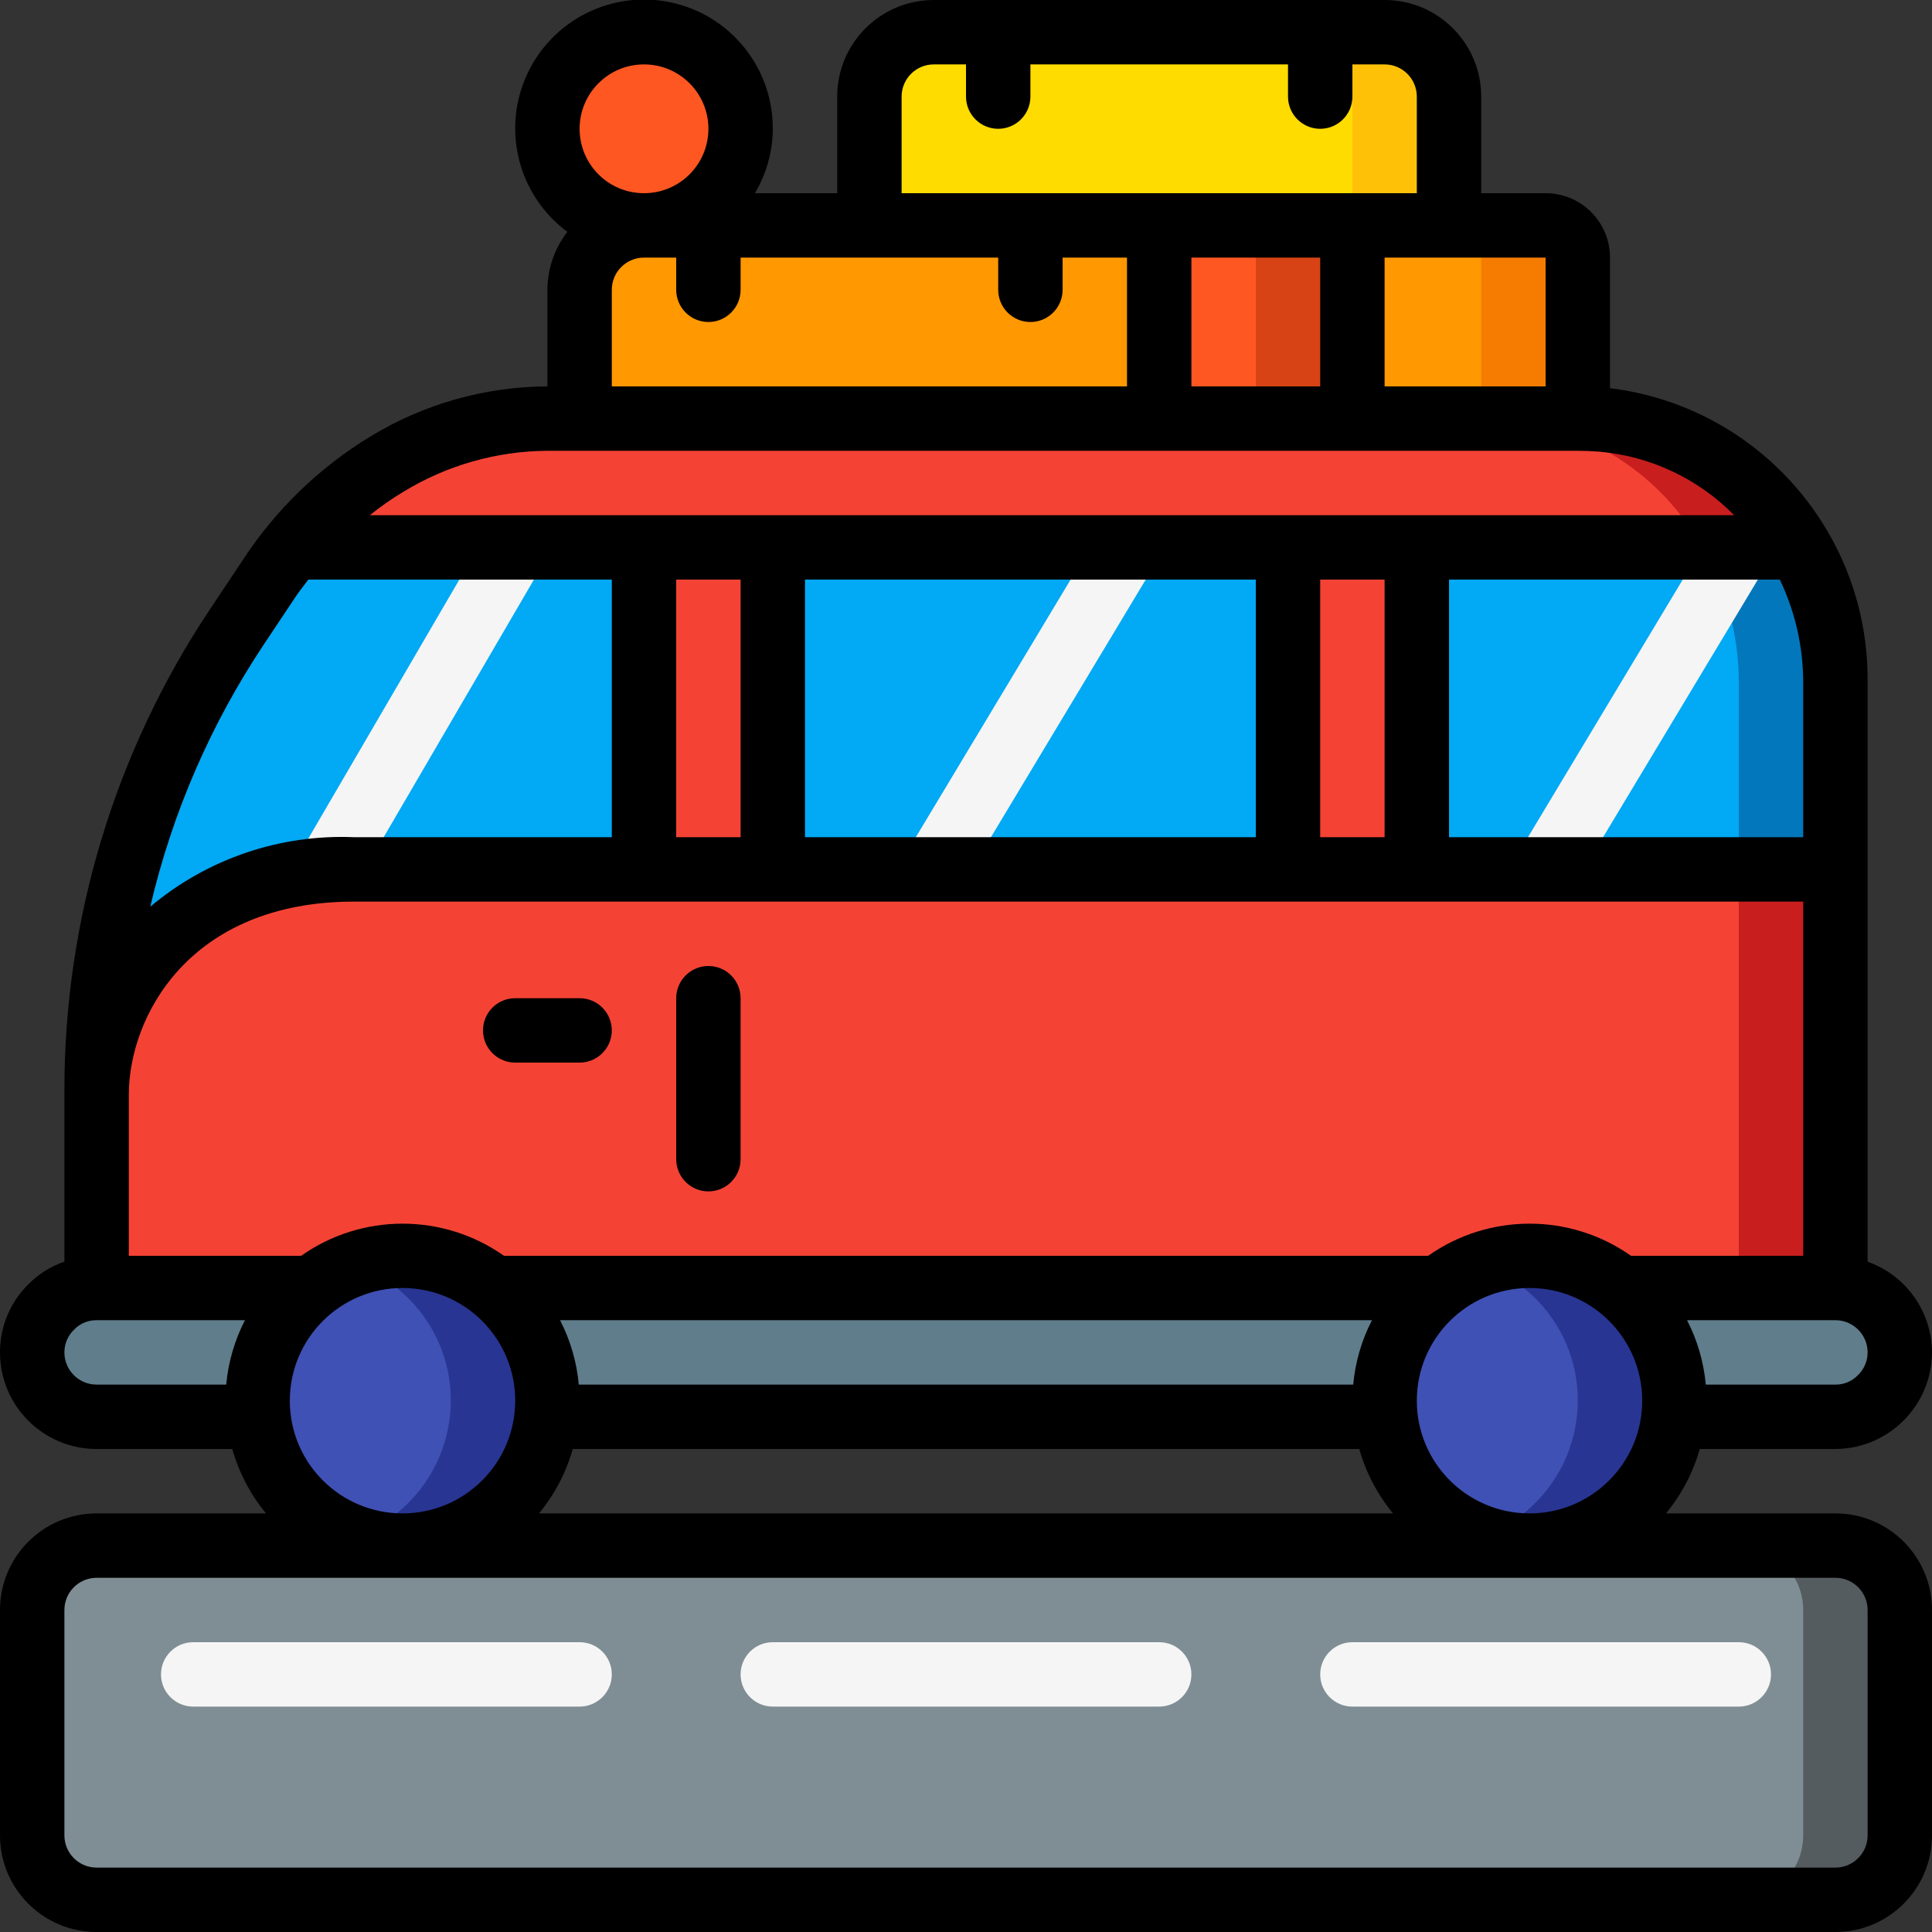 <svg height="512" viewBox="0 0 60 60" width="512" xmlns="http://www.w3.org/2000/svg"><rect x="0" y="0" width="60" height="60" fill="#333333" stroke="none"/><g id="Page-1" fill="none" fill-rule="evenodd"><g id="011---Camper-Side-View" fill-rule="nonzero" transform="translate(0 -1)"><g fill="#607d8b"><path id="Shape" d="m43 44.5c-0.0.167.01.334.03.5h-26.06c.02-.166.03-.333.03-.5.005-1.362-.614-2.652-1.68-3.5h29.36c-1.066.848-1.685 2.138-1.68 3.5z"/><path id="Shape" d="m8 44.5c-0.0.167.01.334.03.5h-5.03c-1.103-.003-1.997-.897-2-2-.003-.531.21-1.04.59-1.41.37-.38.879-.593 1.41-.59l6.68-0c-1.066.848-1.685 2.138-1.68 3.5z"/><path id="Shape" d="m59 43c-.008 1.101-.899 1.992-2 2h-5.03c.02-.166.03-.333.03-.5.005-1.362-.614-2.652-1.68-3.5h6.68c1.103.003 1.997.897 2 2z"/></g><path id="Shape" d="m17 44.5c0.0.167-.01.334-.03.5-.263 2.269-2.185 3.981-4.47 3.981s-4.207-1.712-4.47-3.981c-.02-.166-.03-.333-.03-.5 0-2.485 2.015-4.5 4.5-4.5s4.5 2.015 4.5 4.5z" fill="#3f51b5"/><path id="Shape" d="m15.32 41c-1.213-.983-2.849-1.264-4.32-.742.48.169.926.42 1.32.742 1.066.848 1.685 2.138 1.68 3.5 0.0.167-.01.334-.03.5-.193 1.71-1.347 3.16-2.97 3.732 1.292.469 2.728.317 3.894-.412 1.166-.729 1.931-1.953 2.076-3.32.02-.166.03-.333.03-.5.005-1.362-.614-2.652-1.68-3.5z" fill="#283593"/><path id="Shape" d="m52 44.5c0.0.167-.01.334-.03.5-.263 2.269-2.185 3.981-4.47 3.981s-4.207-1.712-4.47-3.981c-.02-.166-.03-.333-.03-.5 0-2.485 2.015-4.5 4.5-4.5s4.5 2.015 4.5 4.5z" fill="#3f51b5"/><path id="Shape" d="m50.32 41c-1.213-.983-2.849-1.264-4.32-.742.48.169.926.42 1.32.742 1.066.848 1.685 2.138 1.68 3.5 0.0.167-.01.334-.03.5-.193 1.71-1.347 3.16-2.97 3.732 1.292.469 2.728.317 3.894-.412 1.166-.729 1.931-1.953 2.076-3.32.02-.166.03-.333.03-.5.005-1.362-.614-2.652-1.68-3.5z" fill="#283593"/><path id="Shape" d="m57 22.2v5.8h-46c-5.91 0-7.94 4.21-8 6.87 0-5.133 1.521-10.151 4.37-14.42l.97-1.46c.23-.34.47-.67.73-.99h46.79c.746 1.274 1.14 2.724 1.14 4.2z" fill="#02a9f4"/><path id="Shape" d="m55.86 18h-3c.746 1.274 1.14 2.724 1.14 4.2v5.8h3v-5.8c-0-1.476-.394-2.926-1.14-4.2z" fill="#0377bc"/><path id="Shape" d="m55.86 18h-46.79c.821-1.032 1.82-1.91 2.95-2.59 1.502-.912 3.223-1.399 4.98-1.41h32c.25 0 .5.01.73.03 2.575.225 4.872 1.712 6.13 3.97z" fill="#f44335"/><path id="Shape" d="m49.73 14.03c-.23-.02-.48-.03-.73-.03h-3c.25 0 .5.01.73.03 2.575.225 4.872 1.712 6.13 3.97h3c-1.258-2.258-3.555-3.745-6.13-3.97z" fill="#c81e1e"/><path id="Shape" d="m57 28v13h-6.68c-1.644-1.333-3.996-1.333-5.64 0h-29.36c-1.644-1.333-3.996-1.333-5.64 0h-6.68v-6.13c.06-2.66 2.09-6.87 8-6.87z" fill="#f44335"/><path id="Rectangle-path" d="m54 28h3v13h-3z" fill="#c81e1e"/><path id="Rectangle-path" d="m20 18h4v10h-4z" fill="#f44335"/><path id="Rectangle-path" d="m40 18h4v10h-4z" fill="#f44335"/><path id="Rectangle-path" d="m26.173 22.021h11.66v2h-11.66z" fill="#f5f5f5" transform="matrix(.515 -.857 .857 .515 -4.213 38.594)"/><path id="Rectangle-path" d="m7.269 22.015h11.611v2h-11.611z" fill="#f5f5f5" transform="matrix(.504 -.864 .864 .504 -13.393 22.712)"/><path id="Rectangle-path" d="m45.179 22.029h11.66v2h-11.66z" fill="#f5f5f5" transform="matrix(.515 -.857 .857 .515 4.996 54.889)"/><path id="Shape" d="m36 8v6h-18v-4c.003-1.103.897-1.997 2-2z" fill="#ff9801"/><path id="Shape" d="m29 2h14c1.105 0 2 .895 2 2v4h-18v-4c0-1.105.895-2 2-2z" fill="#ffdc00"/><path id="Shape" d="m43 2h-3c1.105 0 2 .895 2 2v4h3v-4c0-1.105-.895-2-2-2z" fill="#fec108"/><circle id="Oval" cx="20" cy="5" fill="#ff5722" r="3"/><path id="Shape" d="m49 9v5h-7v-6h6c.552 0 1 .448 1 1z" fill="#ff9801"/><path id="Shape" d="m48 8h-3c.552 0 1 .448 1 1v5h3v-5c0-.552-.448-1-1-1z" fill="#f57c00"/><path id="Rectangle-path" d="m36 8h6v6h-6z" fill="#ff5722"/><path id="Rectangle-path" d="m39 8h3v6h-3z" fill="#d84315"/><rect id="Rectangle-path" fill="#7f8e94" height="11" rx="2" width="58" x="1" y="49"/><path id="Shape" d="m57 49h-3c1.105 0 2 .895 2 2v7c0 1.105-.895 2-2 2h3c1.105 0 2-.895 2-2v-7c0-1.105-.895-2-2-2z" fill="#545c60"/><path id="Shape" d="m18 54h-12c-.552 0-1-.448-1-1s.448-1 1-1h12c.552 0 1 .448 1 1s-.448 1-1 1z" fill="#f5f5f5"/><path id="Shape" d="m54 54h-12c-.552 0-1-.448-1-1s.448-1 1-1h12c.552 0 1 .448 1 1s-.448 1-1 1z" fill="#f5f5f5"/><path id="Shape" d="m36 54h-12c-.552 0-1-.448-1-1s.448-1 1-1h12c.552 0 1 .448 1 1s-.448 1-1 1z" fill="#f5f5f5"/><path id="Shape" d="m57 46c1.653-.008 2.992-1.347 3-3-.005-1.267-.806-2.394-2-2.816v-17.984c.052-4.641-3.393-8.579-8-9.145v-4.055c0-1.105-.895-2-2-2h-2v-3c0-1.657-1.343-3-3-3h-14c-1.657 0-3 1.343-3 3v3h-2.556c.36-.605.552-1.296.556-2 .007-1.886-1.305-3.52-3.147-3.922-1.842-.402-3.715.537-4.495 2.254-.78 1.717-.254 3.745 1.261 4.868-.398.516-.616 1.148-.619 1.8v3c-1.935.008-3.832.543-5.486 1.548-1.609.976-2.977 2.304-4 3.883l-.979 1.469c-2.961 4.431-4.54 9.642-4.535 14.972v5.309c-.418.143-.797.38-1.108.693-.574.558-.896 1.326-.892 2.126 0 1.657 1.343 3 3 3h4.213c.207.732.564 1.413 1.048 2h-5.261c-1.657 0-3 1.343-3 3v7c0 1.657 1.343 3 3 3h54c1.657 0 3-1.343 3-3v-7c0-1.657-1.343-3-3-3h-5.261c.484-.587.841-1.268 1.048-2zm.694-2.288c-.182.187-.433.291-.694.288h-4.025c-.064-.698-.261-1.377-.582-2h4.607c.552 0 1 .448 1 1 .001.269-.11.527-.306.712zm-1.694-16.712h-11v-8h10.273c.479.999.727 2.092.727 3.2zm-33-8v8h-2v-8zm2 0h14v8h-14zm16 0h2v8h-2zm7-6h-5v-4h5zm-11-4h4v4h-4zm-9-5c0-.552.448-1 1-1h1v1c0 .552.448 1 1 1s1-.448 1-1v-1h8v1c0 .552.448 1 1 1s1-.448 1-1v-1h1c.552 0 1 .448 1 1v3h-16zm-8-1c1.105 0 2 .895 2 2s-.895 2-2 2-2-.895-2-2 .895-2 2-2zm-1 7c0-.552.448-1 1-1h1v1c0 .552.448 1 1 1s1-.448 1-1v-1h8v1c0 .552.448 1 1 1s1-.448 1-1v-1h2v4h-16zm-6.466 6.269c1.346-.821 2.89-1.26 4.466-1.269h32c.223 0 .441.009.656.026 1.591.136 3.08.836 4.2 1.974h-42.37c.332-.268.682-.512 1.048-.731zm-4.334 4.736.976-1.465c.127-.19.266-.361.4-.54h9.424v8h-8c-2.307-.098-4.567.672-6.334 2.159.68-2.908 1.877-5.67 3.534-8.154zm2.8 7.995h45v11h-5.348c-1.889-1.331-4.411-1.331-6.3 0h-28.7c-1.889-1.331-4.411-1.331-6.3 0h-5.352v-5c0-2.412 1.864-6 7-6zm6.787 17h24.426c.207.732.564 1.413 1.048 2h-26.522c.484-.587.841-1.268 1.048-2zm24.238-2h-24.05c-.064-.698-.261-1.377-.582-2h25.214c-.321.623-.518 1.302-.582 2zm-40.025-1c-.001-.269.11-.527.306-.712.182-.187.433-.291.694-.288h4.607c-.321.623-.518 1.302-.582 2h-4.025c-.552 0-1-.448-1-1zm7 1.5c0-1.933 1.567-3.5 3.5-3.5s3.5 1.567 3.5 3.5-1.567 3.5-3.5 3.5-3.5-1.567-3.5-3.5zm49 6.5v7c0 .552-.448 1-1 1h-54c-.552 0-1-.448-1-1v-7c0-.552.448-1 1-1h54c.552 0 1 .448 1 1zm-14-6.5c0-1.933 1.567-3.5 3.5-3.5s3.5 1.567 3.5 3.5-1.567 3.5-3.5 3.5-3.5-1.567-3.5-3.5z" fill="#000"/><path id="Shape" d="m22 38c.552 0 1-.448 1-1v-5c0-.552-.448-1-1-1s-1 .448-1 1v5c0 .552.448 1 1 1z" fill="#000"/><path id="Shape" d="m16 34h2c.552 0 1-.448 1-1s-.448-1-1-1h-2c-.552 0-1 .448-1 1s.448 1 1 1z" fill="#000"/></g></g></svg>